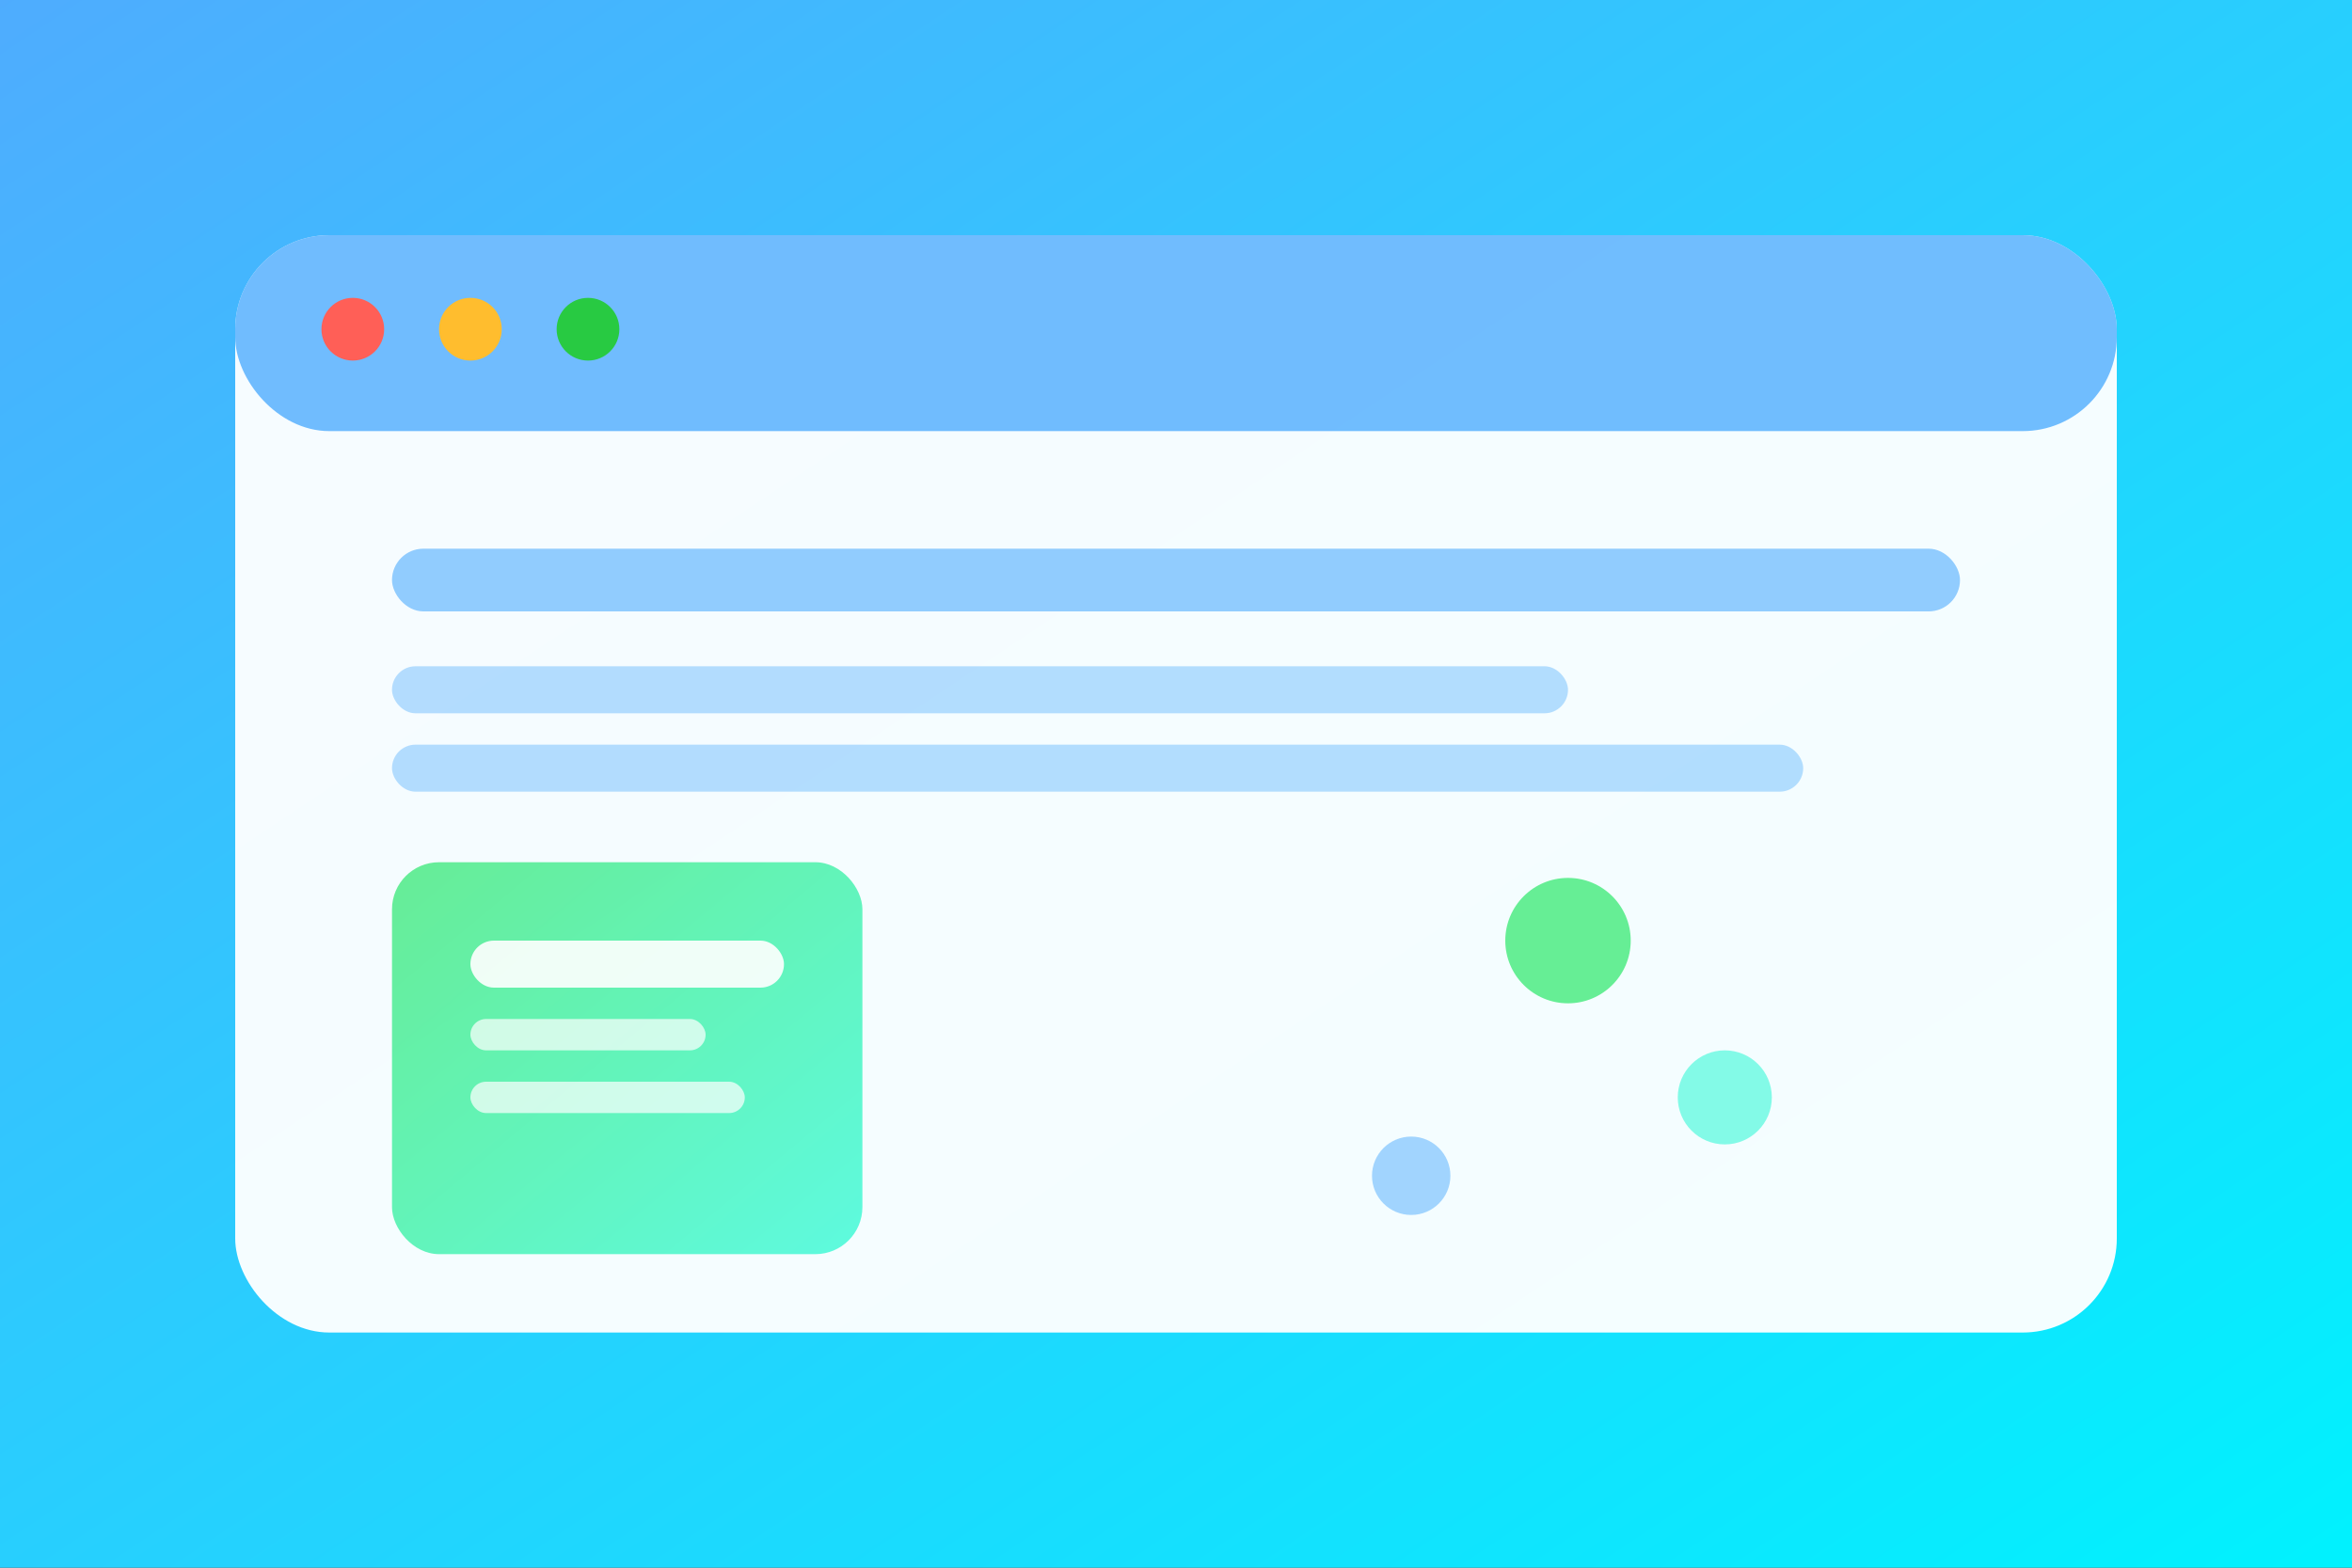 <svg width="300" height="200" viewBox="0 0 300 200" xmlns="http://www.w3.org/2000/svg">
  <rect x="0" y="0" width="300" height="200" fill="#333333" stroke="none"/>
  <!-- 背景渐变 -->
  <defs>
    <linearGradient id="bg2" x1="0%" y1="0%" x2="100%" y2="100%">
      <stop offset="0%" style="stop-color:#4facfe;stop-opacity:1" />
      <stop offset="100%" style="stop-color:#00f2fe;stop-opacity:1" />
    </linearGradient>
    <linearGradient id="card2" x1="0%" y1="0%" x2="100%" y2="100%">
      <stop offset="0%" style="stop-color:#43e97b;stop-opacity:1" />
      <stop offset="100%" style="stop-color:#38f9d7;stop-opacity:1" />
    </linearGradient>
  </defs>
  
  <!-- 背景 -->
  <rect width="300" height="200" fill="url(#bg2)"/>
  
  <!-- 主界面框架 -->
  <rect x="30" y="30" width="240" height="140" rx="12" fill="white" opacity="0.95"/>
  
  <!-- 标题栏 -->
  <rect x="30" y="30" width="240" height="25" rx="12" fill="#4facfe" opacity="0.8"/>
  <circle cx="45" cy="42" r="4" fill="#ff5f57"/>
  <circle cx="60" cy="42" r="4" fill="#ffbd2e"/>
  <circle cx="75" cy="42" r="4" fill="#28ca42"/>
  
  <!-- 内容区域 -->
  <rect x="50" y="70" width="200" height="8" rx="4" fill="#4facfe" opacity="0.6"/>
  <rect x="50" y="85" width="150" height="6" rx="3" fill="#4facfe" opacity="0.4"/>
  <rect x="50" y="95" width="180" height="6" rx="3" fill="#4facfe" opacity="0.4"/>
  
  <!-- 侧边栏 -->
  <rect x="50" y="110" width="60" height="50" rx="6" fill="url(#card2)" opacity="0.8"/>
  <rect x="60" y="120" width="40" height="6" rx="3" fill="white" opacity="0.9"/>
  <rect x="60" y="130" width="30" height="4" rx="2" fill="white" opacity="0.7"/>
  <rect x="60" y="138" width="35" height="4" rx="2" fill="white" opacity="0.7"/>
  
  <!-- 装饰图标 -->
  <circle cx="200" cy="120" r="8" fill="#43e97b" opacity="0.8"/>
  <circle cx="220" cy="140" r="6" fill="#38f9d7" opacity="0.6"/>
  <circle cx="180" cy="150" r="5" fill="#4facfe" opacity="0.5"/>
</svg>
